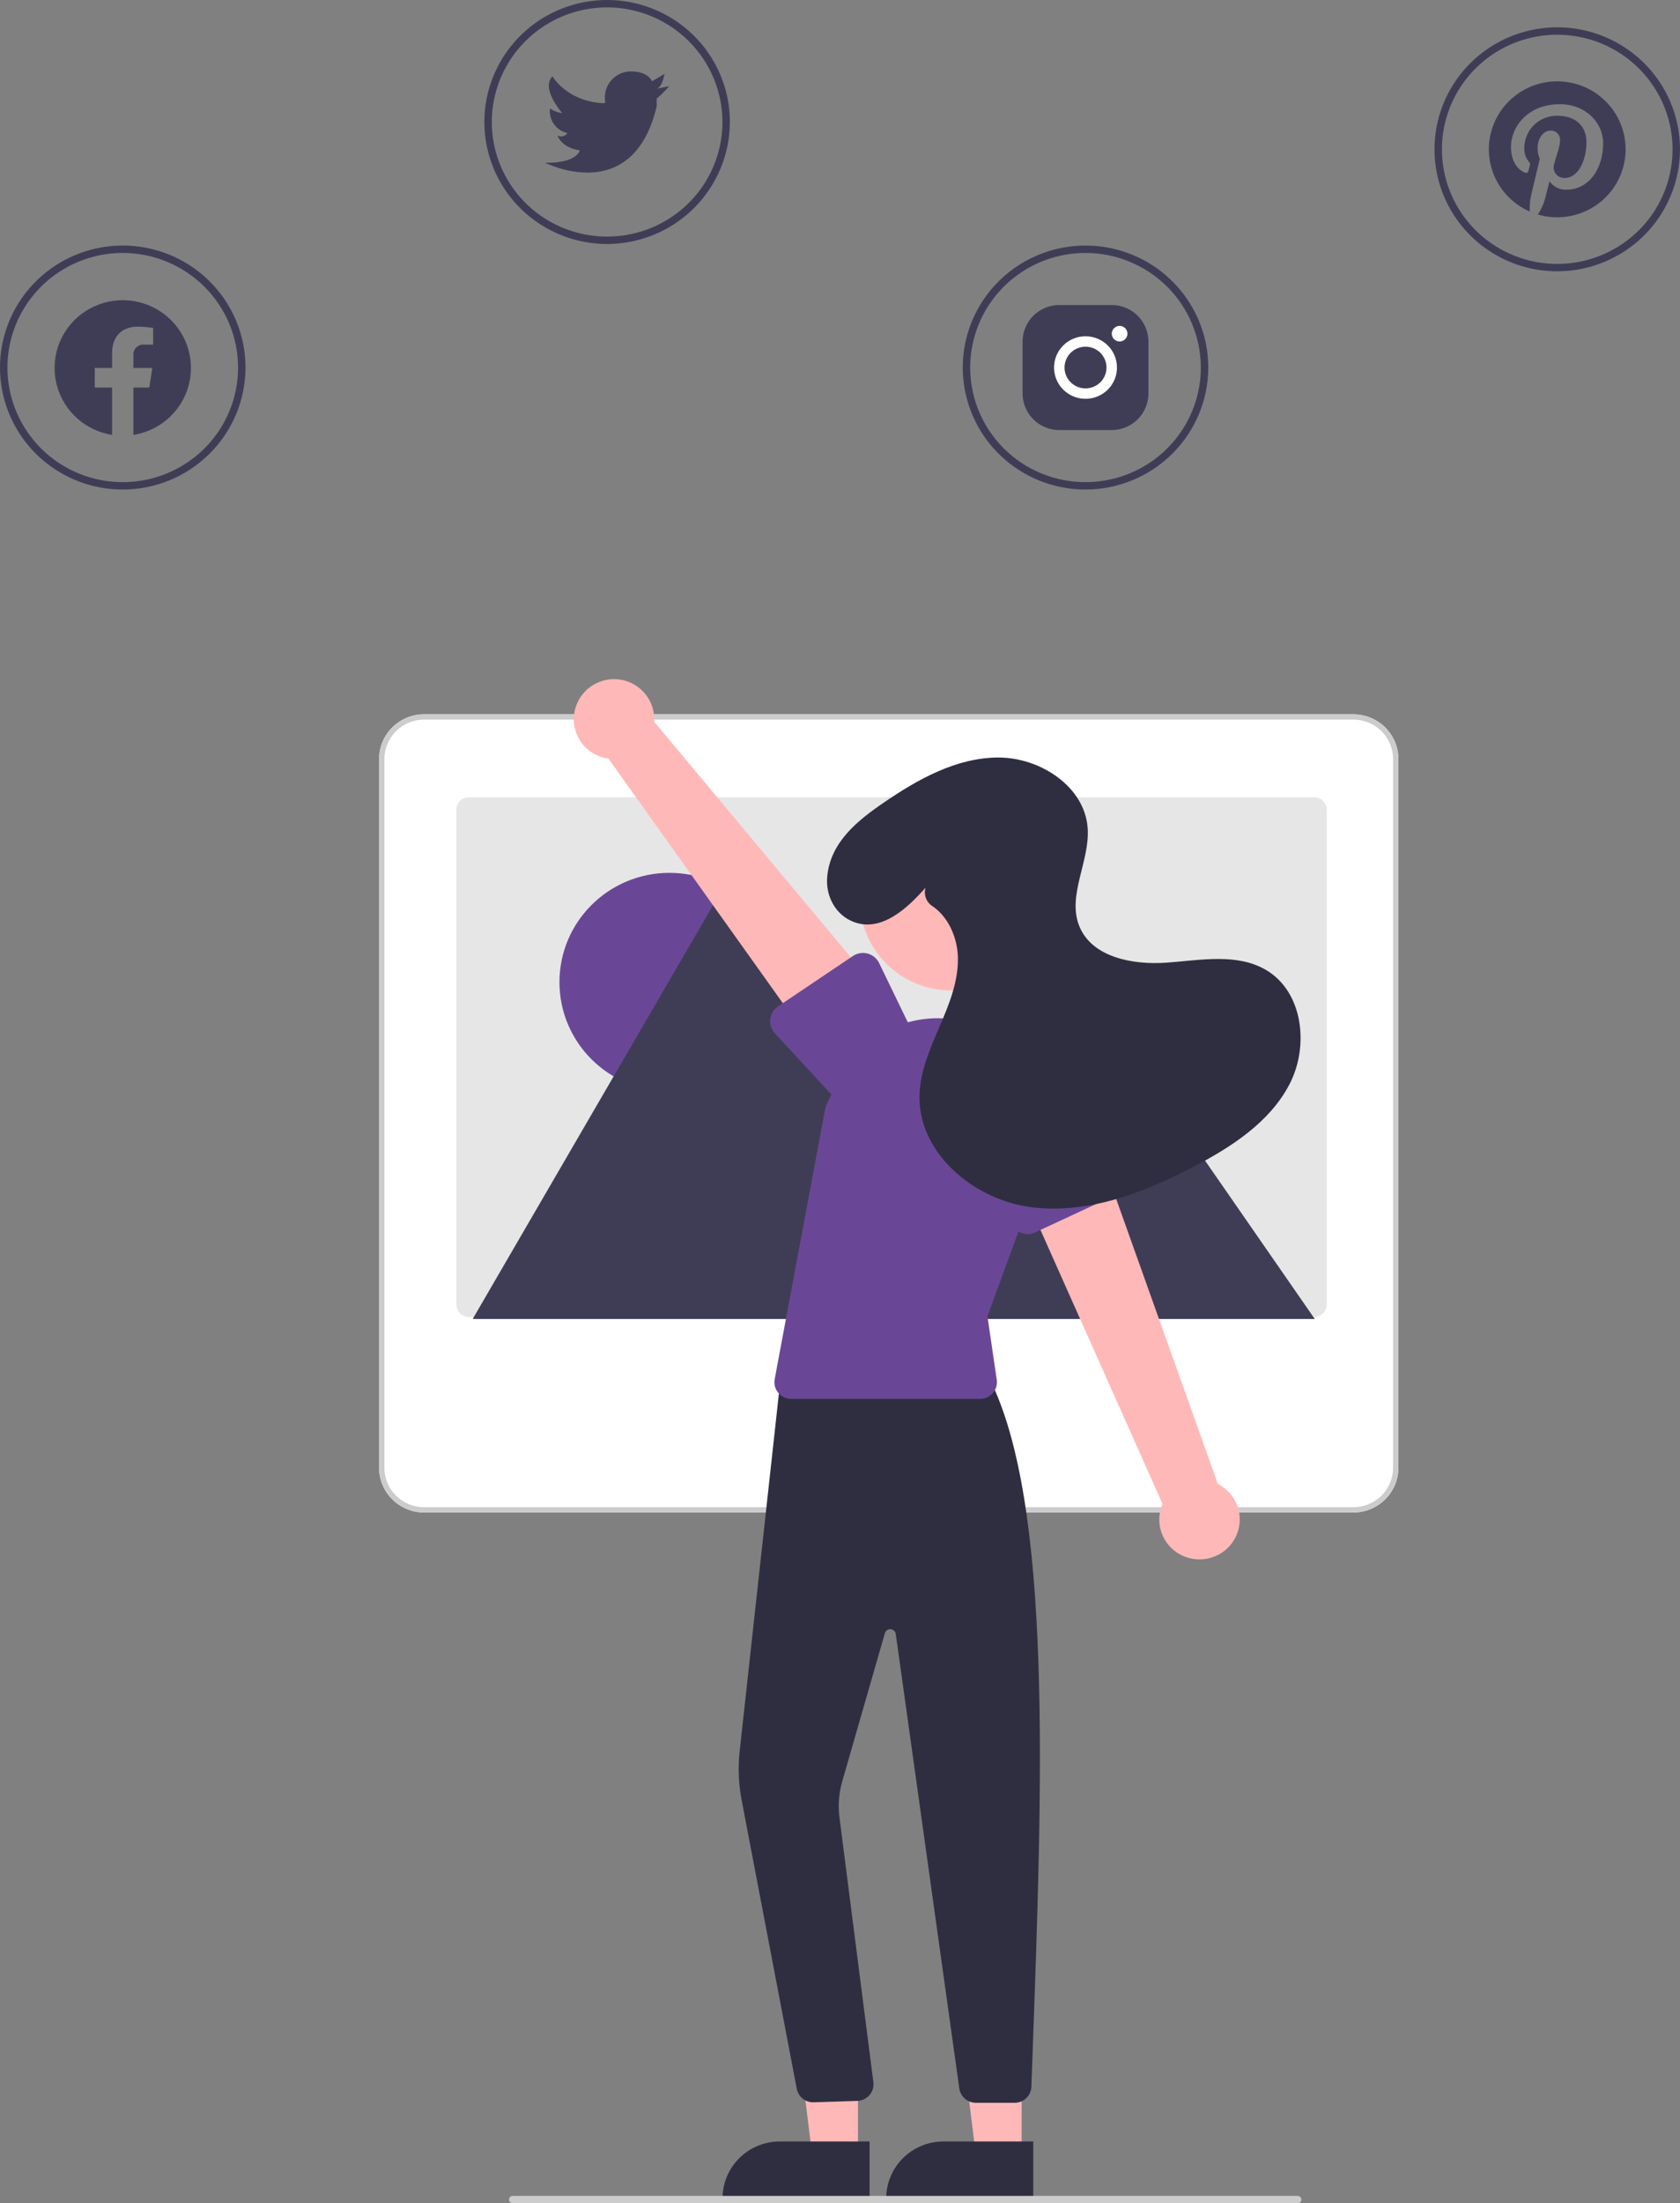 <svg width="164" height="215" viewBox="0 0 164 215" fill="none" xmlns="http://www.w3.org/2000/svg">
<rect x="0" y="0" width="164" height="215" fill="#808080" stroke="none"/>
<g clip-path="url(#clip0)">
<path fill-rule="evenodd" clip-rule="evenodd" d="M18.64 35.904C18.639 34.641 18.275 33.404 17.589 32.339C16.903 31.275 15.924 30.429 14.769 29.9C13.614 29.371 12.33 29.182 11.07 29.355C9.81 29.529 8.626 30.057 7.659 30.878C6.692 31.699 5.982 32.778 5.613 33.987C5.244 35.196 5.232 36.485 5.577 37.702C5.923 38.918 6.612 40.01 7.563 40.849C8.514 41.688 9.687 42.239 10.943 42.437V37.816H9.253V35.904H10.943V34.447C10.943 32.79 11.937 31.874 13.457 31.874C13.957 31.881 14.455 31.924 14.948 32.004V33.631H14.108C13.965 33.612 13.819 33.626 13.682 33.67C13.545 33.715 13.42 33.789 13.316 33.889C13.211 33.988 13.131 34.109 13.08 34.243C13.03 34.377 13.01 34.521 13.023 34.664V35.905H14.869L14.574 37.817H13.023V42.437C14.589 42.191 16.015 41.398 17.044 40.2C18.074 39.002 18.64 37.479 18.64 35.904V35.904Z" fill="#3F3D56"/>
<path d="M64.115 8.653L65.328 8.412C64.954 8.843 64.549 9.246 64.115 9.616C64.097 9.857 64.097 10.098 64.115 10.338C61.788 20.261 53.206 15.878 53.206 15.878C56.333 15.95 56.6 14.674 56.6 14.674C54.782 14.409 54.418 13.229 54.418 13.229C54.581 13.314 54.77 13.337 54.949 13.292C55.128 13.248 55.284 13.139 55.388 12.988C54.854 12.867 54.385 12.554 54.071 12.109C53.758 11.664 53.622 11.118 53.691 10.579C54.041 10.83 54.45 10.988 54.879 11.037C54.66 10.772 52.818 8.58 53.933 7.448C53.933 7.448 55.291 9.857 58.855 10.074L59.097 10.025C59.056 9.852 59.039 9.674 59.048 9.496C59.048 8.825 59.317 8.182 59.794 7.707C60.271 7.233 60.919 6.967 61.594 6.967C63.291 6.967 63.655 7.93 63.655 7.93L64.867 7.208C64.843 7.208 64.721 8.412 64.115 8.653Z" fill="#3F3D56"/>
<path d="M108.526 29.763H103.407C102.458 29.765 101.548 30.141 100.876 30.808C100.205 31.475 99.826 32.379 99.824 33.323V38.408C99.826 39.351 100.205 40.255 100.876 40.922C101.548 41.589 102.458 41.965 103.407 41.968H108.526C109.476 41.965 110.385 41.589 111.057 40.922C111.728 40.255 112.107 39.351 112.11 38.408V33.323C112.107 32.379 111.728 31.475 111.057 30.808C110.385 30.141 109.476 29.765 108.526 29.763Z" fill="#3F3D56"/>
<path d="M109.294 33.323C109.091 33.322 108.896 33.242 108.753 33.099C108.609 32.956 108.529 32.762 108.529 32.561C108.53 32.359 108.61 32.166 108.754 32.023C108.898 31.88 109.092 31.8 109.296 31.8C109.499 31.8 109.693 31.88 109.837 32.023C109.981 32.166 110.062 32.359 110.062 32.561C110.062 32.762 109.982 32.956 109.838 33.099C109.695 33.242 109.5 33.322 109.297 33.323H109.294Z" fill="white"/>
<path d="M105.967 33.831C106.372 33.831 106.767 33.95 107.104 34.174C107.441 34.397 107.703 34.715 107.858 35.087C108.013 35.459 108.054 35.867 107.975 36.262C107.896 36.657 107.701 37.019 107.414 37.304C107.128 37.588 106.763 37.782 106.366 37.86C105.969 37.939 105.557 37.899 105.183 37.745C104.809 37.591 104.489 37.33 104.264 36.995C104.039 36.661 103.919 36.268 103.919 35.865C103.919 35.598 103.972 35.334 104.075 35.087C104.178 34.84 104.328 34.616 104.519 34.427C104.709 34.238 104.934 34.088 105.183 33.986C105.431 33.884 105.698 33.831 105.967 33.831ZM105.967 32.814C105.359 32.814 104.765 32.993 104.26 33.328C103.755 33.663 103.361 34.14 103.129 34.697C102.896 35.255 102.836 35.869 102.954 36.461C103.073 37.052 103.365 37.596 103.795 38.023C104.224 38.45 104.771 38.74 105.367 38.858C105.963 38.976 106.581 38.915 107.142 38.684C107.703 38.453 108.183 38.062 108.52 37.56C108.858 37.059 109.038 36.469 109.038 35.865C109.038 35.056 108.714 34.28 108.138 33.708C107.562 33.136 106.781 32.814 105.967 32.814V32.814Z" fill="white"/>
<path d="M152.017 7.936C150.484 7.936 148.998 8.46 147.808 9.42C146.618 10.38 145.796 11.718 145.482 13.209C145.168 14.7 145.38 16.253 146.082 17.607C146.784 18.961 147.933 20.034 149.338 20.645C149.31 20.135 149.349 19.623 149.454 19.123C149.582 18.584 150.312 15.507 150.312 15.507C150.167 15.177 150.093 14.82 150.098 14.459C150.098 13.476 150.67 12.742 151.385 12.742C151.513 12.74 151.64 12.765 151.757 12.816C151.873 12.866 151.978 12.941 152.063 13.036C152.149 13.13 152.213 13.241 152.251 13.362C152.289 13.483 152.301 13.611 152.286 13.736C152.286 14.344 151.895 15.25 151.695 16.091C151.656 16.247 151.653 16.409 151.689 16.566C151.724 16.723 151.796 16.87 151.898 16.994C152.001 17.118 152.132 17.216 152.28 17.281C152.428 17.346 152.589 17.375 152.751 17.367C154.015 17.367 154.867 15.753 154.867 13.84C154.867 12.386 153.88 11.3 152.089 11.3C151.66 11.283 151.233 11.353 150.832 11.505C150.431 11.658 150.066 11.89 149.759 12.187C149.451 12.484 149.208 12.841 149.043 13.234C148.878 13.628 148.796 14.051 148.801 14.477C148.781 14.949 148.938 15.413 149.242 15.777C149.296 15.82 149.334 15.88 149.351 15.946C149.368 16.013 149.363 16.083 149.338 16.147C149.305 16.268 149.233 16.561 149.201 16.68C149.195 16.716 149.181 16.75 149.159 16.779C149.137 16.808 149.109 16.832 149.077 16.848C149.044 16.864 149.008 16.873 148.971 16.872C148.935 16.872 148.899 16.863 148.867 16.846C147.934 16.467 147.498 15.454 147.498 14.311C147.498 12.428 149.099 10.168 152.271 10.168C154.819 10.168 156.498 12.001 156.498 13.967C156.498 16.57 155.04 18.513 152.894 18.513C152.574 18.521 152.258 18.45 151.973 18.306C151.688 18.161 151.444 17.949 151.263 17.687C151.263 17.687 150.876 19.215 150.792 19.511C150.638 20.014 150.412 20.493 150.122 20.932C151.04 21.202 152.006 21.272 152.954 21.138C153.902 21.004 154.81 20.669 155.616 20.156C156.422 19.642 157.108 18.963 157.627 18.163C158.146 17.364 158.485 16.463 158.622 15.521C158.76 14.58 158.692 13.62 158.423 12.707C158.154 11.794 157.691 10.949 157.064 10.23C156.438 9.51 155.663 8.933 154.792 8.537C153.921 8.141 152.975 7.936 152.017 7.936L152.017 7.936Z" fill="#3F3D56"/>
<path d="M136.253 72.593C135.945 71.748 135.383 71.017 134.643 70.5C133.903 69.983 133.021 69.705 132.116 69.704H41.401C40.824 69.703 40.252 69.816 39.719 70.035C39.186 70.254 38.702 70.576 38.294 70.981C37.885 71.386 37.562 71.867 37.34 72.397C37.12 72.926 37.006 73.493 37.005 74.067V143.225C37.007 144.383 37.471 145.492 38.295 146.311C39.118 147.13 40.236 147.59 41.401 147.592H132.116C133.281 147.59 134.398 147.13 135.222 146.311C136.046 145.492 136.509 144.383 136.511 143.225V74.07C136.512 73.567 136.425 73.067 136.253 72.593Z" fill="white"/>
<path d="M136.253 72.593C135.945 71.748 135.383 71.017 134.643 70.5C133.903 69.983 133.021 69.705 132.116 69.704H41.401C40.824 69.703 40.252 69.816 39.719 70.035C39.186 70.254 38.702 70.576 38.294 70.981C37.885 71.386 37.562 71.867 37.34 72.397C37.12 72.926 37.006 73.493 37.005 74.067V143.225C37.007 144.383 37.471 145.492 38.295 146.311C39.118 147.13 40.236 147.59 41.401 147.592H132.116C133.281 147.59 134.398 147.13 135.222 146.311C136.046 145.492 136.509 144.383 136.511 143.225V74.07C136.512 73.567 136.425 73.067 136.253 72.593ZM135.994 143.225C135.993 144.247 135.584 145.226 134.857 145.948C134.13 146.67 133.144 147.077 132.116 147.078H41.401C40.373 147.077 39.387 146.67 38.66 145.948C37.933 145.226 37.524 144.247 37.523 143.225V74.07C37.524 73.049 37.933 72.069 38.66 71.347C39.387 70.625 40.373 70.219 41.401 70.217H132.116C133.144 70.219 134.13 70.625 134.857 71.347C135.584 72.069 135.993 73.049 135.994 74.07V143.225Z" fill="#CCCCCC"/>
<path d="M129.515 79.01V127.299C129.515 127.621 129.386 127.93 129.157 128.158C128.927 128.386 128.616 128.514 128.292 128.514H45.774C45.715 128.515 45.657 128.51 45.599 128.501C45.308 128.459 45.041 128.315 44.849 128.094C44.656 127.873 44.55 127.591 44.55 127.299V79.01C44.55 78.85 44.582 78.692 44.643 78.545C44.705 78.397 44.795 78.263 44.908 78.15C45.022 78.037 45.157 77.948 45.305 77.887C45.454 77.826 45.613 77.794 45.773 77.794H128.291C128.452 77.794 128.611 77.825 128.759 77.886C128.908 77.947 129.043 78.037 129.156 78.15C129.27 78.262 129.36 78.396 129.422 78.544C129.483 78.691 129.515 78.849 129.515 79.009V79.01Z" fill="#E6E6E6"/>
<path d="M65.351 106.505C71.28 106.505 76.087 101.73 76.087 95.84C76.087 89.949 71.28 85.174 65.351 85.174C59.421 85.174 54.614 89.949 54.614 95.84C54.614 101.73 59.421 106.505 65.351 106.505Z" fill="#6A4796"/>
<path d="M99.019 128.708H46.349C46.283 128.709 46.217 128.703 46.152 128.692L71.063 85.828C71.215 85.561 71.436 85.339 71.702 85.184C71.969 85.03 72.272 84.948 72.581 84.948C72.89 84.948 73.193 85.03 73.46 85.184C73.726 85.339 73.947 85.561 74.099 85.828L90.817 114.593L91.618 115.97L99.019 128.708Z" fill="#3F3D56"/>
<path opacity="0.2" d="M99.019 128.708H81.037L89.864 115.969L90.5 115.052L90.817 114.593L91.618 115.969L99.019 128.708Z" fill="black"/>
<path d="M128.346 128.708H82.79L91.618 115.969L92.253 115.052L103.757 98.451C104.511 97.364 106.325 97.296 107.212 98.246C107.271 98.311 107.327 98.38 107.377 98.451L128.346 128.708Z" fill="#3F3D56"/>
<path d="M83.753 210.412L79.301 210.412L77.183 193.353L83.753 193.353L83.753 210.412Z" fill="#FFB8B8"/>
<path d="M84.888 214.699L70.533 214.699V214.518C70.533 213.789 70.678 213.067 70.959 212.394C71.24 211.721 71.651 211.109 72.17 210.593C72.689 210.078 73.305 209.669 73.983 209.39C74.66 209.111 75.387 208.968 76.121 208.968H76.121L84.888 208.968L84.888 214.699Z" fill="#2F2E41"/>
<path d="M99.73 210.412L95.278 210.412L93.161 193.353L99.731 193.353L99.73 210.412Z" fill="#FFB8B8"/>
<path d="M100.866 214.699L86.511 214.699V214.518C86.511 213.789 86.656 213.067 86.936 212.394C87.217 211.721 87.629 211.109 88.148 210.593C88.666 210.078 89.282 209.669 89.96 209.39C90.638 209.111 91.365 208.968 92.098 208.968H92.099L100.866 208.968L100.866 214.699Z" fill="#2F2E41"/>
<path d="M93.645 203.793L87.444 159.448C87.427 159.325 87.367 159.212 87.276 159.127C87.185 159.042 87.067 158.991 86.942 158.982C86.818 158.974 86.694 159.008 86.592 159.079C86.489 159.15 86.415 159.254 86.38 159.374L82.226 173.801C81.912 174.888 81.809 176.025 81.923 177.15L85.263 203.224C85.285 203.444 85.262 203.667 85.194 203.878C85.126 204.089 85.016 204.284 84.87 204.451C84.724 204.618 84.544 204.753 84.343 204.849C84.142 204.945 83.924 204.998 83.701 205.007L79.449 205.144C79.058 205.16 78.674 205.035 78.367 204.793C78.061 204.55 77.852 204.207 77.779 203.825L72.394 175.633C72.095 174.069 72.031 172.468 72.205 170.885L76.279 133.761L96.571 134.49L96.619 134.586C102.748 146.816 101.758 174.024 100.801 200.336L100.682 203.627C100.668 204.047 100.49 204.446 100.185 204.738C99.881 205.03 99.473 205.193 99.05 205.191L95.264 205.193H95.263C94.869 205.191 94.489 205.049 94.192 204.792C93.894 204.535 93.7 204.18 93.645 203.793Z" fill="#2F2E41"/>
<path d="M92.836 96.645C97.762 96.645 101.755 92.679 101.755 87.785C101.755 82.892 97.762 78.925 92.836 78.925C87.911 78.925 83.918 82.892 83.918 87.785C83.918 92.679 87.911 96.645 92.836 96.645Z" fill="#FFB8B8"/>
<path d="M75.974 135.916C75.82 135.733 75.709 135.518 75.648 135.288C75.588 135.057 75.579 134.816 75.624 134.582L80.586 108.017L81.762 105.531C82.741 103.458 84.364 101.75 86.391 100.658C88.417 99.567 90.743 99.149 93.026 99.465C94.629 99.683 96.163 100.254 97.514 101.137C98.866 102.02 100.001 103.192 100.837 104.568C101.673 105.943 102.189 107.487 102.346 109.087C102.503 110.686 102.298 112.3 101.745 113.81L96.391 128.44L97.303 134.643C97.337 134.874 97.32 135.109 97.254 135.332C97.189 135.556 97.075 135.763 96.922 135.939C96.768 136.116 96.579 136.257 96.365 136.354C96.152 136.451 95.92 136.501 95.686 136.501H77.23C76.99 136.501 76.753 136.449 76.536 136.348C76.319 136.247 76.127 136.099 75.974 135.916Z" fill="#6A4796"/>
<path d="M116.189 152.062C115.634 151.934 115.113 151.686 114.664 151.337C114.216 150.987 113.849 150.544 113.592 150.039C113.334 149.533 113.191 148.978 113.173 148.412C113.154 147.845 113.261 147.282 113.486 146.761L99.105 114.485L107.331 112.427L118.881 144.8C119.736 145.233 120.402 145.963 120.753 146.851C121.103 147.739 121.113 148.724 120.782 149.619C120.45 150.514 119.799 151.257 118.953 151.707C118.106 152.158 117.123 152.284 116.189 152.062V152.062Z" fill="#FFB8B8"/>
<path d="M99.595 120.27C99.366 120.168 99.161 120.018 98.995 119.83C98.829 119.642 98.706 119.421 98.634 119.182L96.12 110.826C95.576 109.669 95.515 108.345 95.951 107.144C96.388 105.943 97.286 104.962 98.448 104.418C99.611 103.873 100.944 103.808 102.154 104.238C103.365 104.667 104.355 105.556 104.907 106.709L109.77 114.004C109.908 114.212 110 114.448 110.039 114.694C110.078 114.941 110.063 115.193 109.995 115.434C109.927 115.674 109.807 115.897 109.645 116.087C109.482 116.278 109.28 116.431 109.053 116.537L101.052 120.258C100.824 120.364 100.576 120.419 100.325 120.422C100.073 120.424 99.824 120.372 99.595 120.27Z" fill="#6A4796"/>
<path d="M56.2 69.006C56.026 69.546 55.974 70.117 56.046 70.679C56.118 71.241 56.314 71.78 56.619 72.259C56.924 72.737 57.331 73.144 57.811 73.45C58.291 73.755 58.833 73.953 59.398 74.028L79.94 102.827L85.933 96.862L63.857 70.428C63.921 69.477 63.631 68.535 63.042 67.781C62.454 67.027 61.608 66.514 60.664 66.339C59.72 66.163 58.745 66.338 57.922 66.83C57.099 67.322 56.486 68.096 56.2 69.006Z" fill="#FFB8B8"/>
<path d="M75.946 98.209L83.26 93.288C83.469 93.148 83.705 93.054 83.953 93.013C84.201 92.971 84.454 92.984 84.697 93.049C84.94 93.114 85.165 93.23 85.359 93.39C85.552 93.549 85.709 93.748 85.818 93.973L89.635 101.858C90.35 102.92 90.612 104.22 90.364 105.474C90.116 106.727 89.377 107.832 88.31 108.545C87.243 109.258 85.935 109.522 84.673 109.279C83.41 109.036 82.296 108.305 81.575 107.247L75.638 100.823C75.469 100.639 75.341 100.421 75.263 100.183C75.186 99.945 75.161 99.694 75.19 99.446C75.219 99.198 75.302 98.959 75.433 98.746C75.563 98.532 75.738 98.35 75.946 98.209V98.209Z" fill="#6A4796"/>
<path d="M50.054 215H126.674C126.77 215 126.863 214.962 126.931 214.894C126.999 214.826 127.037 214.735 127.037 214.639C127.037 214.543 126.999 214.452 126.931 214.384C126.863 214.316 126.77 214.278 126.674 214.278H50.054C49.958 214.278 49.865 214.316 49.797 214.384C49.729 214.452 49.691 214.543 49.691 214.639C49.691 214.735 49.729 214.826 49.797 214.894C49.865 214.962 49.958 215 50.054 215Z" fill="#CCCCCC"/>
<path d="M11.983 47.77C9.613 47.77 7.296 47.072 5.326 45.763C3.355 44.455 1.819 42.596 0.912 40.421C0.005 38.246 -0.232 35.852 0.23 33.543C0.693 31.234 1.834 29.113 3.51 27.448C5.186 25.783 7.321 24.649 9.645 24.19C11.97 23.73 14.379 23.966 16.569 24.867C18.759 25.768 20.63 27.294 21.947 29.252C23.264 31.209 23.966 33.511 23.966 35.865C23.963 39.021 22.699 42.047 20.453 44.279C18.206 46.511 15.16 47.766 11.983 47.77ZM11.983 24.682C9.757 24.682 7.58 25.338 5.729 26.567C3.878 27.796 2.435 29.542 1.583 31.586C0.731 33.629 0.508 35.878 0.943 38.047C1.377 40.216 2.449 42.209 4.023 43.773C5.598 45.337 7.603 46.402 9.787 46.833C11.971 47.265 14.234 47.043 16.291 46.197C18.348 45.35 20.106 43.917 21.343 42.078C22.58 40.239 23.24 38.077 23.24 35.865C23.237 32.901 22.05 30.058 19.939 27.962C17.829 25.865 14.968 24.686 11.983 24.682Z" fill="#3F3D56"/>
<path d="M59.267 23.809C56.897 23.809 54.58 23.11 52.609 21.802C50.639 20.494 49.103 18.635 48.196 16.46C47.289 14.285 47.051 11.891 47.514 9.582C47.976 7.273 49.117 5.152 50.793 3.487C52.469 1.822 54.604 0.688 56.929 0.229C59.253 -0.231 61.663 0.005 63.852 0.906C66.042 1.807 67.914 3.333 69.23 5.291C70.547 7.248 71.25 9.55 71.25 11.904C71.246 15.06 69.983 18.086 67.736 20.318C65.49 22.55 62.444 23.805 59.267 23.809ZM59.267 0.721C57.04 0.721 54.864 1.377 53.013 2.606C51.161 3.835 49.719 5.581 48.867 7.625C48.015 9.668 47.792 11.917 48.226 14.086C48.66 16.255 49.733 18.248 51.307 19.812C52.881 21.376 54.887 22.441 57.071 22.872C59.254 23.304 61.518 23.082 63.575 22.236C65.632 21.39 67.39 19.956 68.627 18.117C69.864 16.278 70.524 14.116 70.524 11.904C70.52 8.94 69.333 6.097 67.223 4.001C65.112 1.904 62.251 0.725 59.267 0.721Z" fill="#3F3D56"/>
<path d="M105.967 47.77C103.596 47.77 101.28 47.072 99.309 45.763C97.338 44.455 95.802 42.596 94.895 40.421C93.989 38.246 93.751 35.852 94.213 33.543C94.676 31.234 95.817 29.113 97.493 27.448C99.169 25.783 101.304 24.649 103.629 24.19C105.953 23.73 108.363 23.966 110.552 24.867C112.742 25.768 114.614 27.294 115.93 29.252C117.247 31.209 117.95 33.511 117.95 35.865C117.946 39.022 116.683 42.047 114.436 44.279C112.189 46.511 109.144 47.766 105.967 47.77ZM105.967 24.682C103.74 24.682 101.564 25.338 99.713 26.567C97.861 27.796 96.418 29.542 95.566 31.586C94.714 33.629 94.492 35.878 94.926 38.047C95.36 40.216 96.432 42.209 98.007 43.773C99.581 45.337 101.587 46.402 103.77 46.833C105.954 47.265 108.217 47.043 110.274 46.197C112.331 45.35 114.089 43.917 115.326 42.078C116.563 40.239 117.224 38.077 117.224 35.865C117.22 32.901 116.033 30.058 113.923 27.962C111.812 25.865 108.951 24.686 105.967 24.682Z" fill="#3F3D56"/>
<path d="M152.017 26.475C149.647 26.475 147.33 25.777 145.359 24.468C143.389 23.16 141.853 21.301 140.946 19.126C140.039 16.951 139.801 14.557 140.264 12.248C140.726 9.939 141.867 7.818 143.543 6.153C145.219 4.488 147.354 3.354 149.679 2.895C152.003 2.435 154.413 2.671 156.602 3.572C158.792 4.473 160.664 5.999 161.98 7.957C163.297 9.914 164 12.216 164 14.57C163.996 17.727 162.733 20.752 160.486 22.984C158.24 25.216 155.194 26.471 152.017 26.475ZM152.017 3.388C149.79 3.388 147.614 4.043 145.763 5.272C143.911 6.501 142.469 8.247 141.617 10.291C140.765 12.334 140.542 14.583 140.976 16.752C141.41 18.921 142.482 20.914 144.057 22.478C145.631 24.042 147.637 25.107 149.821 25.538C152.004 25.97 154.268 25.748 156.325 24.902C158.382 24.056 160.14 22.622 161.377 20.783C162.613 18.944 163.274 16.782 163.274 14.57C163.27 11.605 162.083 8.763 159.973 6.667C157.863 4.57 155.001 3.391 152.017 3.388Z" fill="#3F3D56"/>
<path d="M90.352 86.619C88.521 88.694 86.007 90.989 83.324 89.959C81.562 89.283 80.588 87.447 80.749 85.578C81.039 82.216 83.671 80.098 86.256 78.33C89.615 76.032 93.376 73.926 97.455 73.92C101.534 73.914 105.869 76.734 106.175 80.775C106.422 84.025 104.138 87.362 105.365 90.385C106.6 93.426 110.593 94.176 113.885 93.937C117.178 93.698 120.746 92.981 123.588 94.651C127.213 96.781 127.815 102.085 125.88 105.801C123.946 109.518 120.203 111.933 116.473 113.876C111.532 116.451 106.01 118.55 100.485 117.773C94.96 116.997 89.648 112.47 89.76 106.928C89.807 104.587 90.77 102.373 91.698 100.22C92.626 98.068 93.549 95.829 93.511 93.488C93.479 91.537 92.6 89.486 91.017 88.419C90.732 88.235 90.512 87.965 90.391 87.649C90.269 87.333 90.251 86.987 90.34 86.66L90.352 86.619Z" fill="#2F2E41"/>
</g>
<defs>
<clipPath id="clip0">
<rect width="164" height="215" fill="white"/>
</clipPath>
</defs>
</svg>

